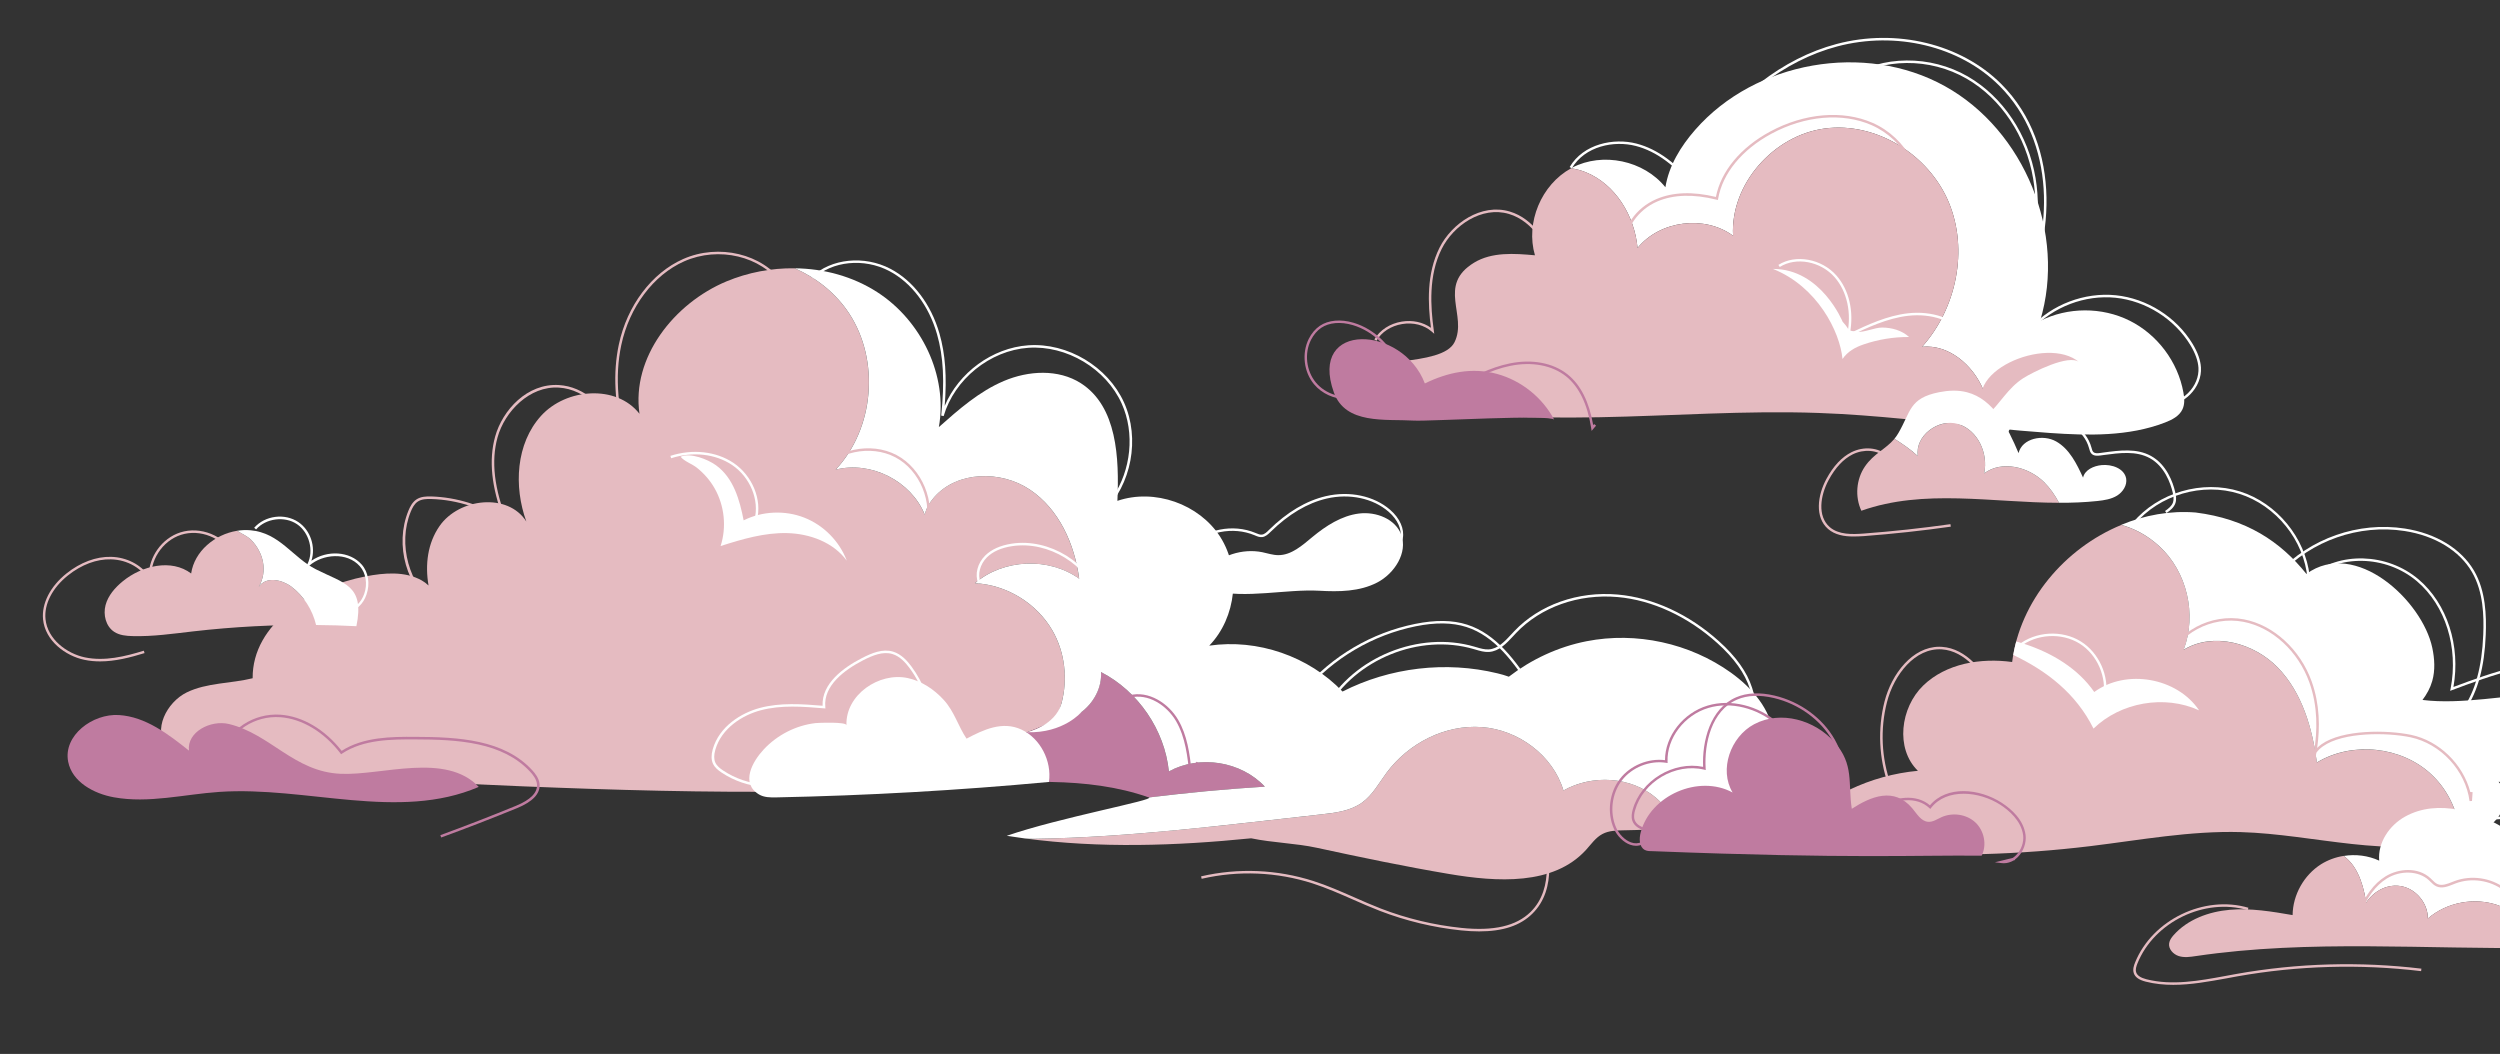 <?xml version="1.0" encoding="utf-8"?>
<!-- Generator: Adobe Illustrator 27.0.1, SVG Export Plug-In . SVG Version: 6.00 Build 0)  -->
<svg version="1.1" xmlns="http://www.w3.org/2000/svg" xmlns:xlink="http://www.w3.org/1999/xlink" x="0px" y="0px"
	 viewBox="0 0 500 210.79" style="enable-background:new 0 0 500 210.79;" xml:space="preserve">
<rect x="0" y="0" width="500" height="210.79" fill="#333333" stroke="none"/>
<style type="text/css">
	.st0{fill:#E5BBC1;}
	.st1{fill:#FFFFFF;}
	.st2{fill:#BF7BA0;}
</style>
<g id="BACKGROUND">
</g>
<g id="OBJECTS">
	<g>
		<g>
			<path class="st0" d="M210.49,126.13c3.02,5.25,3.28,11.97,0.74,17.45c-1.7,1.31-3.81,2.14-5.85,2.87
				c-4.53,1.61-9.51,3.01-14.08,1.51c-0.18,3.51-1.7,6.81-4.01,9.42c-36.73,2.13-73.56,0.39-110.31-1.37
				c-12.76-0.61-25.59-1.22-38.07-4c-2-0.44-4.12-1.02-5.47-2.56c-2.97-3.38-0.12-9.01,3.93-10.98c4.05-1.96,8.79-1.74,13.16-2.82
				c-0.09-11.02,11.76-18.29,22.58-20.37c3.77-0.73,7.9-1.07,11.25,0.81c0.49,0.28,0.94,0.62,1.35,1.01
				c-0.72-4.17-0.19-8.45,2.2-11.89c3.91-5.62,13.71-6.7,17.36-0.9c-2.55-7.03-2.08-15.6,2.94-21.14
				c5.02-5.54,15.09-6.31,19.69-0.41c-1.63-11.25,6.9-22.09,17.39-26.48c4.3-1.79,8.99-2.69,13.65-2.62h0.01
				c4.36,1.92,8.21,4.99,10.84,8.98c6.21,9.43,5.06,23.05-2.66,31.29c7.04-1.81,15.11,2.28,17.82,9.02c0.26-1.31,0.99-2.49,1.87-3.5
				c4.61-5.26,13.34-5.42,19.15-1.52c5.81,3.89,8.95,10.87,9.86,17.81c-6.09-4.36-15.15-3.97-20.85,0.9
				C201.3,116.95,207.34,120.65,210.49,126.13z"/>
		</g>
		<g>
			<g>
				<path class="st0" d="M63.22,125c-8.22-0.09-16.45,0.34-24.62,1.28c-4.01,0.46-8.02,1.05-12.06,0.94
					c-1.29-0.03-2.64-0.15-3.71-0.86c-1.67-1.1-2.23-3.41-1.72-5.33c0.51-1.93,1.9-3.51,3.44-4.77c3.83-3.14,9.74-4.55,13.68-1.56
					c0.65-4.45,4.73-7.82,9.17-8.54c1.13,0.64,2.29,1.25,2.83,1.81c2.45,2.54,3.37,6.21,1.51,9.43c1.46-2.23,4.69-1.45,6.52-0.08
					C60.76,119.19,62.49,121.97,63.22,125z"/>
			</g>
			<g>
				<path class="st1" d="M71.28,125.24c-2.69-0.14-5.37-0.22-8.06-0.24c-0.73-3.03-2.46-5.81-4.96-7.68
					c-1.83-1.37-5.06-2.15-6.52,0.08c1.86-3.22,0.94-6.89-1.51-9.43c-0.54-0.56-1.7-1.17-2.83-1.81c0.88-0.15,1.78-0.19,2.67-0.11
					c5.87,0.51,8.42,5.41,13.11,7.81C68.75,116.7,72.99,116.99,71.28,125.24z"/>
			</g>
		</g>
		<g>
			<path class="st0" d="M335.21,165.4c-3.45,0.5-7,0.6-10.48,0.66c-1.46,0.03-2.98,0.06-4.26,0.75c-1.34,0.71-2.23,2.02-3.25,3.15
				c-6.53,7.19-17.86,6.45-27.44,4.83c-8.85-1.49-17.62-3.33-26.4-5.23c-4.21-0.92-8.83-1-13.15-1.9
				c-15.12,1.52-30.26,2.02-45.25,0.03c0.65,0.05,1.27,0.08,1.88,0.07c19.08-0.27,38.47-2.79,57.43-4.89
				c2.84-0.31,5.83-0.69,8.15-2.37c2.09-1.52,3.35-3.89,4.89-5.97c4.37-5.89,11.7-9.65,19.02-9.11c7.31,0.53,14.25,5.65,16.34,12.68
				c5.75-3.25,13.52-2.81,18.53,1.48C333.03,161.13,334.38,163.17,335.21,165.4z"/>
		</g>
		<g>
			<path class="st1" d="M242.74,118.13c-1.13-0.3-2.38-0.96-2.44-2.1c-0.04-0.74,0.46-1.42,0.98-1.97
				c2.79-2.98,7.22-4.42,11.17-3.62c1.07,0.22,2.12,0.59,3.22,0.59c2.6,0.01,4.78-1.94,6.8-3.62c2.71-2.24,5.83-4.26,9.3-4.7
				c3.48-0.44,7.33,1.1,8.49,4.25c1.3,3.55-1.31,7.72-4.83,9.55c-3.53,1.83-7.66,1.86-11.57,1.64
				C257.27,117.78,249.03,119.8,242.74,118.13z"/>
		</g>
		<g>
			<path class="st2" d="M45.78,144.8c-3.65-0.87-8.42,1.59-7.99,5.32c-4.16-3.31-8.67-6.77-13.98-7.11
				c-5.3-0.34-11.19,4.1-10.18,9.32c0.78,4.04,5.1,6.4,9.15,7.13c6.95,1.26,14.03-0.6,21.08-1.08c17.42-1.19,35.85,5.9,51.89-1
				c-6.6-7-19.4-2.24-27.64-2.62C58.81,154.35,54.08,146.8,45.78,144.8z"/>
		</g>
		<g>
			<path class="st0" d="M259.73,149.45c1.64-2.75,4.17-4.95,7.12-6.19c-3.38,3.53-6.19,7.62-8.27,12.05
				c-1.93-2.22-2.55-5.33-4.43-7.59c-1.64-1.97-4.01-3.02-6.42-3.7c-1.59-0.45-3.78-0.4-5.16-1.24c1.77-1.09,5.34-0.59,7.31-0.31
				c1.93,0.27,3.64,0.93,5.21,2.1C255.62,144.96,260.06,148.9,259.73,149.45z"/>
		</g>
		<g>
			<path class="st1" d="M148.73,104.07c3.72-1.86,8.24-2.06,12.11-0.55c3.88,1.52,7.05,4.73,8.52,8.62
				c-2.67-3.67-7.39-5.41-11.93-5.52s-8.98,1.2-13.31,2.59c1.22-3.78,0.78-8.07-1.19-11.53c-0.9-1.59-2.12-2.99-3.55-4.13
				c-0.97-0.78-2.55-1.28-3.26-2.21c1.98-0.86,5.43,0.53,7.06,1.7C146.72,95.58,147.94,100.03,148.73,104.07z"/>
		</g>
		<g>
			<path class="st2" d="M252.96,157.33c-7.74,0.47-15.47,1.22-23.18,2.16c-12.45-4.38-26.43-3.12-39.76-2.27
				c-0.91,0.06-1.82,0.11-2.73,0.16c2.31-2.61,3.83-5.91,4.01-9.42c4.57,1.5,9.55,0.1,14.08-1.51c2.04-0.73,4.15-1.56,5.85-2.87
				c-0.11,0.25-0.23,0.49-0.35,0.73c5.08,0,9.63-4.84,9.31-9.9c7.44,3.83,12.72,11.56,13.58,19.87
				C239.88,150.92,248.19,152.24,252.96,157.33z"/>
		</g>
		<g>
			<path class="st1" d="M204.32,145.93c-3.83-1.8-7.64,0.02-11.01,1.8c-1.69-2.51-2.43-5.43-4.59-7.78
				c-1.92-2.09-4.38-3.74-7.18-4.34c-5.72-1.23-12.46,3.34-12.25,9.43c-0.02-0.7-5.6-0.49-6.19-0.42
				c-3.93,0.46-7.65,2.37-10.35,5.26c-2.23,2.39-4.72,6.74-0.95,9.01c1.02,0.61,2.27,0.61,3.44,0.59
				c18.21-0.37,36.41-1.4,54.55-3.09C210.39,152.18,208.05,147.68,204.32,145.93z"/>
		</g>
		<g>
			<path class="st1" d="M354.7,146.97c-0.56-5.14-4.3-9.41-8.5-12.43c-8.24-5.91-18.96-8.25-28.91-6.29
				c-5.63,1.11-10.97,3.59-15.52,7.09c-0.74-0.27-1.5-0.49-2.26-0.67c-10.32-2.51-21.54-1.19-31,3.64
				c-6.75-7.06-17-10.59-26.66-9.18c5.45-5.64,6.42-15.09,2.22-21.72c-4.21-6.62-13.17-9.77-20.59-7.24
				c0.37-8.61-0.05-18.86-7.3-23.52c-4.5-2.88-10.47-2.54-15.39-0.46c-4.92,2.08-9.02,5.68-13.02,9.23
				c1.84-10.32-3.51-21.31-12.32-26.99c-4.89-3.15-10.66-4.71-16.49-4.77c4.36,1.92,8.21,4.99,10.84,8.98
				c6.21,9.43,5.06,23.05-2.66,31.29c7.04-1.81,15.11,2.28,17.82,9.02c0.26-1.31,0.99-2.49,1.87-3.5
				c4.61-5.26,13.34-5.42,19.15-1.52c5.81,3.89,8.95,10.87,9.86,17.81c-6.09-4.36-15.15-3.97-20.85,0.9
				c6.32,0.31,12.36,4.01,15.51,9.49c2.5,4.35,3.1,9.72,1.79,14.56c-1.26,4.49-6.9,5.76-6.9,5.76c7.34,0.24,10.91-4.05,10.91-4.05
				l0,0c2.46-1.87,4.1-4.88,3.9-7.99c7.44,3.83,12.72,11.56,13.58,19.87c6.11-3.36,14.42-2.04,19.19,3.05
				c-7.74,0.47-15.47,1.22-23.18,2.16c1.38,0.48-17.98,4.05-28.44,7.67c1.21,0.19,2.42,0.37,3.63,0.53
				c0.65,0.05,1.27,0.08,1.88,0.07c19.08-0.27,38.47-2.79,57.43-4.89c2.84-0.31,5.83-0.69,8.15-2.37c2.09-1.52,3.35-3.89,4.89-5.97
				c4.37-5.89,11.7-9.65,19.02-9.11c7.31,0.53,14.25,5.65,16.34,12.68c5.75-3.25,13.52-2.81,18.53,1.48
				c1.81,1.55,3.16,3.59,3.99,5.82c3.19-0.44,6.3-1.22,9.21-2.61C350.47,159.89,355.43,153.64,354.7,146.97z"/>
		</g>
		<g>
			<path class="st1" d="M219.21,103.9l3.43-5.56l0.43,0.26l-0.49,0.79c3.63-5.39,4.43-12.74,1.76-18.67
				c-3.16-7-11-11.69-18.68-11.16c-7.66,0.54-14.78,6.29-16.93,13.66l-0.49-0.1c0.71-6.76,0.45-11.79-0.84-16.29
				c-1.64-5.71-5.13-10.32-9.58-12.64c-5.03-2.63-11.39-1.99-15.11,1.51l-0.34-0.36c3.87-3.64,10.47-4.31,15.69-1.59
				c4.57,2.38,8.15,7.1,9.83,12.95c1.18,4.11,1.51,8.64,1.05,14.48c2.78-6.64,9.51-11.61,16.7-12.12
				c7.87-0.56,15.93,4.26,19.17,11.45c3.24,7.19,1.51,16.42-4.11,21.94L219.21,103.9z"/>
		</g>
		<g>
			<path class="st1" d="M272.13,112.8l-0.05-0.5c0.19-0.02,0.37-0.05,0.55-0.07c0.79-0.17,1.52-0.62,2.02-1.25l0.39,0.31
				c-0.17,0.22-0.37,0.42-0.59,0.6c3.34-0.78,5.23-2.22,5.63-4.29c0.33-1.72-0.56-3.69-2.37-5.26c-3.08-2.68-7.82-3.69-12.37-2.63
				c-3.86,0.9-7.64,3.14-11.23,6.67c-0.44,0.43-0.98,0.96-1.68,1.04c-0.51,0.06-1-0.15-1.42-0.33l-0.12-0.05
				c-4.31-1.79-9.61-0.74-12.91,2.56l-0.35-0.35c3.43-3.44,8.97-4.54,13.45-2.67l0.12,0.05c0.41,0.17,0.8,0.34,1.18,0.29
				c0.53-0.06,0.99-0.5,1.38-0.9c3.65-3.6,7.51-5.89,11.46-6.8c4.7-1.09,9.61-0.04,12.81,2.74c1.95,1.69,2.89,3.84,2.53,5.73
				c-0.5,2.65-3.14,4.34-7.85,5.03C272.53,112.76,272.33,112.79,272.13,112.8z"/>
		</g>
		<g>
			<path class="st1" d="M261.02,138.27l-0.38-0.33c5.76-6.73,13.71-11.41,22.39-13.16c4.1-0.83,7.5-0.78,10.4,0.15
				c5.83,1.87,9.65,7.14,13.37,12.84l-0.42,0.27c-3.67-5.62-7.42-10.82-13.1-12.64c-2.82-0.9-6.14-0.95-10.15-0.14
				C274.56,127.01,266.71,131.62,261.02,138.27z"/>
		</g>
		<g>
			<path class="st1" d="M152.79,157.38c-3.01-0.19-5.93-1.18-8.45-2.85c-0.67-0.44-1.4-1.01-1.76-1.82
				c-0.34-0.77-0.35-1.7-0.03-2.86c1.3-4.58,5.71-7.27,9.41-8.26c4.12-1.1,8.41-0.78,12.56-0.44c-0.21-4.42,4.13-7.61,7.86-9.53
				c2.01-1.03,4.15-1.91,6.21-1.3c1.7,0.5,2.93,1.94,3.7,2.98c2.41,3.25,3.85,7.16,4.15,11.18l0.18-0.75l0.49,0.11l-1.15,4.94
				l0.04-2.36c0.09-4.58-1.37-9.14-4.1-12.82c-0.73-0.98-1.88-2.34-3.44-2.8c-1.89-0.56-3.92,0.28-5.84,1.26
				c-3.67,1.89-7.96,5.04-7.56,9.33l0.03,0.3l-0.3-0.02c-4.2-0.35-8.54-0.71-12.68,0.4c-3.56,0.95-7.81,3.53-9.05,7.91
				c-0.29,1.04-0.29,1.86,0,2.52c0.31,0.7,0.98,1.21,1.58,1.61c2.44,1.62,5.28,2.58,8.2,2.77L152.79,157.38z"/>
		</g>
		<g>
			<path class="st1" d="M69.51,122.44l-0.08-0.49c1.53-0.26,2.81-1.45,3.41-3.17c0.7-1.99,0.35-4.16-0.88-5.54
				c-2.56-2.88-7.43-2.44-10.08-0.12l-0.96,0.83l0.57-1.14c1.33-2.66,0.37-6.31-2.1-7.98c-2.47-1.66-6.21-1.18-8.18,1.06l-0.38-0.33
				c2.16-2.46,6.12-2.97,8.83-1.15c2.45,1.65,3.52,4.96,2.62,7.74c3.18-2.18,7.68-1.92,10.04,0.74c1.35,1.51,1.73,3.88,0.97,6.04
				C72.65,120.83,71.23,122.14,69.51,122.44z"/>
		</g>
		<g>
			<path class="st1" d="M348.57,148.65l-0.37-0.34c2.32-2.56,3.02-6.7,1.77-10.56c-1-3.1-3.13-6.09-6.51-9.13
				c-5.91-5.32-12.98-8.59-19.93-9.21c-7.79-0.69-15.38,1.99-20.3,7.18c-0.18,0.19-0.36,0.39-0.55,0.59
				c-1.4,1.51-2.84,3.07-4.87,3.21c-0.94,0.06-1.84-0.21-2.71-0.47l-0.35-0.1c-10.83-3.18-23.68,2.03-29.25,11.85l-0.44-0.25
				c5.67-10.02,18.78-15.33,29.82-12.09l0.35,0.1c0.83,0.25,1.69,0.5,2.53,0.45c1.83-0.12,3.21-1.61,4.54-3.05
				c0.18-0.2,0.37-0.4,0.55-0.59c5.02-5.3,12.76-8.04,20.71-7.33c7.05,0.63,14.24,3.94,20.22,9.33c3.45,3.1,5.62,6.16,6.65,9.35
				C351.75,141.62,351.01,145.96,348.57,148.65z"/>
		</g>
		<g>
			<path class="st1" d="M151.38,104.03l-0.48-0.13c1.02-3.89-0.87-8.47-4.5-10.91c-3.33-2.23-7.87-2.73-12.17-1.34l-0.15-0.48
				c4.44-1.43,9.15-0.91,12.6,1.4C150.48,95.13,152.46,99.95,151.38,104.03z"/>
		</g>
		<g>
			<path class="st1" d="M219.8,119.93c-2.3-7-10.09-11.8-17.38-10.7c-2.17,0.33-3.87,1.08-5.03,2.24c-1.39,1.38-1.92,3.43-1.29,4.99
				l-0.46,0.19c-0.72-1.77-0.15-4,1.4-5.54c1.25-1.23,3.03-2.03,5.31-2.38c7.51-1.14,15.56,3.82,17.93,11.04L219.8,119.93z"/>
		</g>
		<g>
			<path class="st0" d="M87.56,122.06l-0.27-0.19c-6.01-4.36-8.42-12.84-5.61-19.72c0.31-0.76,0.77-1.69,1.59-2.25
				c0.87-0.59,1.96-0.64,3.01-0.61c5.06,0.16,10.15,1.75,14.42,4.49c-2.42-6.38-2.97-11.76-1.68-16.44
				c1.46-5.3,6.42-10.73,12.78-10.33c4.94,0.31,9.29,3.98,12.98,10.92c-1.89-7.11-2.22-13.36-1.01-19.04
				c1.64-7.75,6.57-14.3,12.85-17.08c7.13-3.16,15.92-1.05,20.01,4.8l-0.41,0.29c-3.95-5.66-12.47-7.7-19.39-4.63
				c-6.14,2.72-10.95,9.13-12.57,16.73c-1.34,6.31-0.75,13.35,1.79,21.52l-0.47,0.18c-3.85-8.42-8.5-12.85-13.81-13.18
				c-5.85-0.37-10.83,4.78-12.26,9.96c-1.31,4.75-0.67,10.26,1.95,16.86l0.3,0.76l-0.68-0.46c-4.32-2.96-9.58-4.68-14.81-4.84
				c-0.96-0.03-1.96,0.01-2.72,0.52c-0.7,0.47-1.1,1.29-1.4,2.02c-2.64,6.46-0.37,14.7,5.18,18.93l2.06-5.52l0.47,0.17L87.56,122.06
				z"/>
		</g>
		<g>
			<path class="st0" d="M20.03,132.28c-1.04,0-2.09-0.09-3.13-0.31c-3.8-0.78-7.87-3.81-8.29-8.1c-0.31-3.16,1.44-6.59,4.69-9.18
				c2.77-2.21,5.93-3.4,8.91-3.32c3.09,0.07,5.94,1.54,7.54,3.82c0.01-3.83,2.64-7.54,6.32-8.71c4.01-1.28,8.72,0.61,10.74,4.31
				l-0.44,0.24c-1.9-3.49-6.36-5.28-10.15-4.07c-3.79,1.21-6.39,5.25-5.92,9.19l0.16,1.36l-0.63-1.22
				c-1.35-2.61-4.35-4.35-7.64-4.42c-2.87-0.08-5.91,1.07-8.59,3.21c-3.12,2.48-4.8,5.75-4.5,8.74c0.4,4.04,4.28,6.91,7.9,7.66
				c3.93,0.81,7.97-0.17,11.76-1.34l0.15,0.48C26.05,131.5,23.04,132.28,20.03,132.28z"/>
		</g>
		<g>
			<path class="st0" d="M295.83,186.28c-1.13,0-2.33-0.07-3.6-0.2c-5.55-0.58-11.01-1.89-16.22-3.89c-1.82-0.7-3.64-1.5-5.39-2.27
				c-2.61-1.15-5.32-2.34-8.07-3.23c-7.18-2.31-14.87-2.63-22.22-0.93l-0.11-0.49c7.44-1.72,15.21-1.39,22.48,0.94
				c2.78,0.89,5.5,2.09,8.12,3.24c1.75,0.77,3.56,1.57,5.37,2.27c5.17,1.99,10.58,3.29,16.09,3.86c6.45,0.67,10.97-0.37,13.84-3.19
				c4.81-4.73,3.39-12.68,1.35-18.52l0.47-0.17c2.09,5.97,3.53,14.12-1.47,19.04C304.07,185.12,300.57,186.28,295.83,186.28z"/>
		</g>
		<g>
			<path class="st0" d="M185.46,105.99l-0.48-0.15c1.68-5.33-0.98-11.79-5.93-14.39c-4.95-2.6-11.78-1.14-15.22,3.27l-0.39-0.31
				c3.58-4.59,10.69-6.12,15.85-3.41C184.45,93.72,187.21,100.44,185.46,105.99z"/>
		</g>
		<g>
			<path class="st2" d="M88.24,167.5l-0.17-0.47c5.06-1.85,10.16-3.83,15.15-5.88c2.89-1.19,4.29-2.62,4.18-4.25
				c-0.07-1.03-0.81-1.94-1.35-2.53c-5.5-5.96-14.43-6.48-23.11-6.49c-4.56-0.01-10.24-0.02-14.53,2.84l-0.19,0.13l-0.14-0.19
				c-3.29-4.28-7.68-6.91-12.04-7.22c-5.1-0.36-9.94,2.82-11.04,7.23l-0.49-0.12c1.15-4.64,6.23-7.98,11.56-7.61
				c4.44,0.31,8.9,2.94,12.26,7.23c4.39-2.82,10.05-2.82,14.62-2.8c8.79,0.02,17.85,0.55,23.48,6.66c0.6,0.65,1.4,1.65,1.49,2.84
				c0.13,1.87-1.38,3.47-4.49,4.75C98.41,163.67,93.31,165.65,88.24,167.5z"/>
		</g>
		<g>
			<path class="st2" d="M237.97,155.83l-0.08-0.8c-0.36-3.56-0.78-7.58-2.72-10.87c-1.8-3.04-5.54-5.6-9.22-4.61
				c-1.35,0.36-2.55,1.17-3.4,2.27l-0.4-0.3c0.91-1.19,2.21-2.06,3.67-2.45c3.92-1.05,7.89,1.64,9.78,4.84
				c1.85,3.13,2.35,6.87,2.7,10.27l1-1.83l0.44,0.24L237.97,155.83z"/>
		</g>
	</g>
	<g>
		<g>
			<g>
				<path class="st1" d="M436.5,81.85c-0.63,1.37-2.1,2.12-3.51,2.66c-7.27,2.8-15.3,2.62-23.07,2.08c-3.86-0.27-7.72-0.62-11.57-1
					c-0.2-2.65-0.68-5.24-1.71-7.68c-2.05-4.92-6.92-9.08-12.22-8.55c6.89-7.71,9.31-19.37,5.33-28.91
					c-3.99-9.54-14.55-16.12-24.8-14.75c-10.24,1.38-18.9,11.12-18.34,21.44c-5.72-4.18-14.63-3.04-19.1,2.46
					c-0.58-6.43-4.41-12.76-10.4-15.17c-0.93-0.37-1.9-0.63-2.89-0.77c0.07-0.05,0.14-0.09,0.22-0.13
					c6.1-3.18,14.33-1.45,18.64,3.92c0.7-4.32,3.08-8.2,5.96-11.49c12.02-13.75,33.95-17.59,49.92-8.74
					c15.98,8.86,24.35,29.48,19.06,46.97c5.53-2.8,12.38-2.82,17.92-0.05c5.55,2.77,9.65,8.25,10.74,14.35
					C436.89,79.61,436.98,80.81,436.5,81.85z"/>
			</g>
			<g>
				<path class="st0" d="M398.35,85.59c-11.55-1.15-23.08-2.59-34.68-3c-14.61-0.52-29.24,0.59-43.86,0.86
					c-13.5,0.24-27.02-0.23-40.48-1.43c-2.08-0.18-4.25-0.41-6.05-1.49c-1.79-1.09-3.1-3.28-2.47-5.29
					c1.23-3.97,17.58-1.69,20.1-6.81c2.64-5.33-3.54-11.36,3.91-15.9c3.56-2.16,8.03-1.85,12.17-1.47
					c-1.92-6.52,1.27-14.15,7.23-17.4c0.99,0.14,1.96,0.4,2.89,0.77c5.99,2.41,9.82,8.74,10.4,15.17c4.47-5.5,13.38-6.64,19.1-2.46
					c-0.56-10.32,8.1-20.06,18.34-21.44c10.25-1.37,20.81,5.21,24.8,14.75c3.98,9.54,1.56,21.2-5.33,28.91
					c5.3-0.53,10.17,3.63,12.22,8.55C397.67,80.35,398.15,82.94,398.35,85.59z"/>
			</g>
			<g>
				<path class="st2" d="M299.39,74.78c4.86,1.32,9.11,4.73,11.46,9.18c-0.6-1.14-25.13,0.34-28.05,0.16
					c-5.72-0.34-13.71,0.84-16.03-5.64c-5.14-14.35,13.79-13.43,18.2-1.79C289.5,74.47,294.39,73.42,299.39,74.78z"/>
			</g>
			<g>
				<path class="st1" d="M372.7,68.89c2.92-1,6.02-1.51,9.11-1.49c-1.43-1.32-3.44-1.88-5.39-1.89c-1.56,0-3.62,1.04-5.05,0.84
					c-2.25-0.32-1.14-0.18-2.84-1.99c0,0-4.28-10.58-13.95-10.58c8.86,3.52,13.41,12.53,13.92,18.02
					C369.51,70.31,371.01,69.47,372.7,68.89z"/>
			</g>
			<g>
				<path class="st0" d="M415.85,72.45c-2.02-1.73-9.43,2.06-11.17,3.17c-3.11,1.99-4.63,5.05-7.17,7.38
					C391.22,74.63,409.38,66.9,415.85,72.45z"/>
			</g>
		</g>
		<g>
			<g>
				<path class="st0" d="M411.8,100.56c-13.36-0.02-27.02-2.86-39.53,1.59c-1.31-2.81-1.03-6.3,0.72-8.86
					c1.79-2.61,4.14-3.43,5.9-5.53c1.4,0.91,3.03,1.95,4.69,3.47c-0.66-4.04,4.12-7.59,8.03-6.42c3.93,1.18,6.09,5.88,5.22,9.87
					c3.51-2.63,8.82-1.34,11.96,1.73C410.01,97.62,410.99,99.03,411.8,100.56z"/>
			</g>
			<g>
				<path class="st1" d="M423.42,99.12c-1.17,0.72-2.56,0.93-3.93,1.08c-2.55,0.27-5.11,0.37-7.69,0.35
					c-0.81-1.53-1.79-2.94-3.01-4.15c-3.14-3.07-8.45-4.36-11.96-1.73c0.88-4-1.29-8.69-5.22-9.87c-3.92-1.18-8.7,2.38-8.03,6.42
					c-1.66-1.52-3.29-2.56-4.69-3.47c0.28-0.34,0.55-0.72,0.79-1.14c2.51-4.29,2.13-6.97,8.15-8.17c1.84-0.36,3.76-0.46,5.56,0.01
					c5.35,1.39,8.17,7.08,10.32,12.17c0.71-2.96,4.89-3.83,7.54-2.32c2.65,1.51,4.09,4.46,5.36,7.22c0.35-1.55,2.12-2.35,3.71-2.5
					c2.04-0.2,4.54,0.66,4.91,2.68C425.46,97.04,424.58,98.4,423.42,99.12z"/>
			</g>
		</g>
		<g>
			<path class="st1" d="M403.14,62.6l-0.43-0.25l1.58-3l0.05,0.03c6.31-12.77,6.87-30.92-4.48-42.24
				c-7.91-7.9-20.65-10.98-32.43-7.85c-10.57,2.81-20.42,10.44-27.02,20.95l-0.42-0.27c6.66-10.62,16.62-18.33,27.32-21.17
				c11.96-3.17,24.88-0.04,32.92,7.98C412.66,29.19,411.01,49.65,403.14,62.6z"/>
		</g>
		<g>
			<path class="st1" d="M432.96,81.12c-0.14,0-0.29,0-0.43-0.01l0.04-0.5c1.78,0.13,3.64-0.61,5.06-2.02
				c1.42-1.41,2.17-3.25,2.06-5.05c-0.09-1.38-0.62-2.86-1.61-4.51c-3.17-5.23-8.91-8.86-14.99-9.48
				c-6.09-0.61-12.44,1.8-16.58,6.29l-0.37-0.34c4.25-4.61,10.76-7.08,17-6.45c6.24,0.63,12.13,4.35,15.37,9.71
				c1.04,1.72,1.59,3.27,1.68,4.74c0.12,1.94-0.68,3.92-2.2,5.43C436.57,80.34,434.76,81.12,432.96,81.12z"/>
		</g>
		<g>
			<path class="st1" d="M401.54,62.12l1.23-4.23l0.35,0.1c3.46-7.26,4.71-15.1,3.51-22.26c-1.43-8.53-6.4-16-13.3-19.99
				c-7.37-4.26-16.82-4.18-23.51,0.2l-0.27-0.42c6.84-4.49,16.5-4.57,24.03-0.22c7.03,4.07,12.09,11.67,13.54,20.34
				c1.32,7.85-0.26,16.5-4.45,24.34L401.54,62.12z"/>
		</g>
		<g>
			<path class="st1" d="M369.3,67.53l0.11-0.5c0.96-4.39,0.03-8.71-2.48-11.58c-2.81-3.2-7.73-4.12-10.98-2.05l-0.27-0.42
				c3.45-2.19,8.66-1.23,11.62,2.14c2.52,2.87,3.51,7.15,2.69,11.52c3.51-1.68,7.45-3.51,11.59-3.98c4.78-0.54,9.29,1,11.77,4.03
				l-0.39,0.32c-2.38-2.9-6.72-4.38-11.33-3.85c-4.24,0.48-8.3,2.43-11.88,4.15L369.3,67.53z"/>
		</g>
		<g>
			<path class="st1" d="M433.29,102.61l-0.28-0.41c0.68-0.47,1.34-1,1.59-1.72c0.21-0.62,0.09-1.32-0.06-1.99
				c-0.44-1.86-1.63-5.23-4.58-6.86c-2.74-1.5-6.04-1.05-9.25-0.62l-0.64,0.09c-0.64,0.08-1.29,0.1-1.74-0.33
				c-0.29-0.28-0.4-0.68-0.49-1.02l-0.03-0.11c-0.99-3.65-4.72-5.64-7.88-6.3c-1.75-0.36-4.26-0.54-6.27,0.68
				c-1.71,1.04-2.91,3.44-1.99,5.37l-0.45,0.22c-1.08-2.24,0.29-4.87,2.18-6.01c2.15-1.31,4.79-1.13,6.63-0.75
				c3.3,0.68,7.21,2.79,8.26,6.66l0.03,0.11c0.08,0.31,0.16,0.61,0.36,0.79c0.3,0.29,0.81,0.26,1.33,0.19l0.64-0.09
				c3.28-0.44,6.67-0.9,9.55,0.68c3.12,1.72,4.37,5.23,4.83,7.18c0.18,0.74,0.3,1.53,0.05,2.27
				C434.78,101.5,434.05,102.1,433.29,102.61z"/>
		</g>
		<g>
			<path class="st1" d="M339.69,38.37c-0.22,0-0.53-0.12-0.87-0.56c-3.6-4.63-7.51-7.53-11.63-8.61c-4.39-1.15-10.2,0.02-12.83,4.46
				l-0.43-0.25c2.75-4.65,8.82-5.88,13.38-4.69c4.23,1.1,8.23,4.06,11.9,8.78c0.05,0.06,0.1,0.12,0.15,0.17
				c0.03-0.21,0.19-0.3,0.31-0.31c0.23-0.01,0.45,0.21,0.51,0.44c0.06,0.21-0.03,0.41-0.22,0.5
				C339.9,38.34,339.81,38.37,339.69,38.37z M339.39,37.69c0.09,0.09,0.19,0.16,0.28,0.17c0-0.01-0.01-0.01-0.02-0.01
				c0.02,0.01,0.07,0.02,0.12-0.01c0.06-0.03,0.08-0.08,0.09-0.1L339.39,37.69z"/>
		</g>
		<g>
			<path class="st0" d="M324.68,49.49c-0.26-3.93,2.46-7.91,6.62-9.68c3.28-1.4,7.28-1.54,11.88-0.42c1-5.14,4.94-9.89,10.85-13.08
				c6.85-3.7,14.5-4.35,20.46-1.75c6.89,3.01,11.02,10.78,9.2,17.32l-0.48-0.13c1.76-6.31-2.24-13.81-8.91-16.73
				c-5.82-2.54-13.3-1.9-20.02,1.73c-5.88,3.17-9.76,7.91-10.65,12.99L343.58,40l-0.26-0.06c-4.61-1.15-8.58-1.04-11.83,0.34
				c-3.91,1.66-6.56,5.53-6.32,9.19L324.68,49.49z"/>
		</g>
		<g>
			<path class="st0" d="M275.3,68.14l-0.43-0.25c1.1-1.88,3.1-3.18,5.48-3.57c2.15-0.35,4.24,0.1,5.84,1.24
				c-0.62-4.79-0.9-10.8,1.71-16.01c2.44-4.88,8.35-8.93,14.03-7.25c4.87,1.44,7.66,6.29,9.84,10.98l0.01-0.3l0.25-0.01l0.25,0.01
				l-0.07,2.49l-0.45-0.99c-2.2-4.88-4.97-10.2-9.98-11.69c-5.42-1.61-11.09,2.29-13.44,6.99c-2.65,5.31-2.24,11.51-1.58,16.32
				l0.09,0.66l-0.5-0.44c-1.53-1.33-3.69-1.88-5.92-1.51C278.19,65.18,276.32,66.39,275.3,68.14z"/>
		</g>
		<g>
			<path class="st0" d="M370.73,107.3c-1.86,0-3.72-0.3-5.11-1.5c-2.7-2.34-2.12-6.72-0.34-10.01c1.39-2.58,3.08-4.38,5.02-5.35
				c2.43-1.21,5.36-0.96,7.12,0.61l-0.33,0.37c-1.62-1.44-4.32-1.66-6.57-0.54c-1.84,0.92-3.46,2.65-4.8,5.14
				c-1.68,3.12-2.26,7.24,0.23,9.4c1.76,1.53,4.43,1.47,6.79,1.29c5.77-0.43,11.61-1.07,17.35-1.88l0.07,0.5
				c-5.75,0.82-11.59,1.45-17.38,1.89C372.11,107.26,371.42,107.3,370.73,107.3z"/>
		</g>
		<g>
			<path class="st2" d="M318.32,86.18l-0.08-0.54c-0.75-4.81-2.44-8.3-5.03-10.37c-2.77-2.21-6.83-2.98-11.14-2.1
				c-3.89,0.79-7.45,2.71-10.89,4.55l-0.24-0.44c3.47-1.87,7.06-3.8,11.03-4.6c4.45-0.91,8.66-0.11,11.55,2.2
				c2.6,2.07,4.32,5.49,5.12,10.15l0.19-0.22l0.38,0.32L318.32,86.18z"/>
		</g>
		<g>
			<path class="st2" d="M269.33,79.83c-2.47,0-4.96-1.09-6.53-2.99c-2.06-2.47-2.48-6.21-1.04-9.08c0.55-1.1,1.32-1.99,2.21-2.6
				c1.71-1.15,4.16-1.37,6.73-0.61c4.34,1.29,7.97,4.92,9.25,9.25l-0.48,0.14c-1.24-4.18-4.74-7.68-8.91-8.92
				c-2.43-0.72-4.73-0.52-6.31,0.54c-0.83,0.56-1.53,1.39-2.05,2.41c-1.36,2.7-0.96,6.21,0.98,8.54c1.93,2.33,5.31,3.37,8.22,2.53
				l0.14,0.48C270.82,79.73,270.07,79.83,269.33,79.83z"/>
		</g>
	</g>
	<g>
		<g>
			<path class="st0" d="M492.16,167.79c-14.12,4.09-29.24-0.94-44.01-1.37c-10.09-0.29-20.1,1.59-30.11,2.81
				c-14.13,1.71-28.42,2.12-42.62,1.21c-4.95-0.32-11.54-2.9-10.44-7.71c0.53-2.31,2.78-3.77,4.92-4.79
				c4.28-2.05,8.94-3.34,13.68-3.78c-4.55-4.43-3.5-12.63,1.06-17.05c4.56-4.42,11.5-5.57,17.79-4.71
				c1.53-12.21,10.54-22.76,21.82-27.41c2.66,0.74,5.23,2.08,7.63,4.28c5.54,5.09,7.54,13.66,4.86,20.7
				c5.92-3.62,14.09-1.37,18.89,3.62c4.81,5.01,6.85,12.06,7.76,18.92c7.05-4.27,16.92-3.24,22.94,2.43
				C489.83,158.24,491.86,162.96,492.16,167.79z"/>
		</g>
		<g>
			<path class="st1" d="M439.82,142.07c-4.43-6.57-14.57-8.34-20.97-3.67c-3.27-4.72-8.47-7.82-13.93-9.6
				c-0.56-0.18-1.12-0.34-1.68-0.5c-0.24,0.88-0.43,1.78-0.59,2.69c6.68,3.18,12.56,7.69,16.05,14.73
				C424.14,140.43,432.92,138.91,439.82,142.07z"/>
		</g>
		<g>
			<path class="st1" d="M518.25,139.67c-2.77-1.19-5.9-1.09-8.92-0.97c-8,0.31-17.11,2.26-24.83,1.29c0.86-1.15,1.55-2.39,1.95-3.79
				c0.61-2.15,0.47-4.45,0.01-6.63c-1.99-9.45-15.38-21.92-25.18-14.79c-5.22-6.5-12.04-11.01-22.15-12.28
				c-5.11-0.41-10.19,0.52-14.89,2.47c2.66,0.74,5.23,2.08,7.63,4.28c5.54,5.09,7.54,13.66,4.86,20.7
				c5.92-3.62,14.09-1.37,18.89,3.62c4.81,5.01,6.85,12.06,7.76,18.92c7.05-4.27,16.92-3.24,22.94,2.43
				c3.52,3.3,5.55,8.02,5.85,12.85c0.29-0.07,0.6-0.18,0.9-0.26c2.47-0.8,4.95-1.94,6.51-4c1.56-2.08,1.88-5.26,0.13-7.16
				c6.52,0.84,13.35-0.74,18.85-4.37c1.93-1.27,3.83-2.97,4.24-5.26C523.31,143.76,521.03,140.88,518.25,139.67z"/>
		</g>
		<g>
			<g>
				<path class="st1" d="M538,185.13c-0.1,0.7-0.36,1.4-0.89,1.86c-0.55,0.46-1.3,0.59-2,0.69c-8.92,1.3-17.89,1.79-26.9,1.91
					c-1.46-3.89-4.67-7.13-8.6-8.53c-4.71-1.67-10.27-0.61-14.04,2.65c0.03-2.91-2.15-5.7-4.99-6.4c-2.89-0.7-5.78,0.81-7.34,3.22
					c-0.73-4.76-2.27-7.7-4.5-9.34c2.39-0.39,4.9-0.08,7.1,0.94c-0.32-3.59,2.02-7.06,5.18-8.81c6.59-3.66,14.93-0.95,20.78,2.94
					c5.64,3.73,10.66,10.36,18.25,9.4c2.91-0.37,5.83-0.41,8.72,0.17c2.37,0.47,4.73,1.31,6.55,2.89
					C537.15,180.31,538.36,182.74,538,185.13z"/>
			</g>
			<g>
				<path class="st0" d="M508.21,189.58c-23.02,0.32-46.23-1.73-69.01,1.63c-1.15,0.17-2.34,0.36-3.46,0
					c-1.11-0.36-2.09-1.43-1.91-2.57c0.09-0.61,0.47-1.13,0.88-1.6c2.79-3.16,7.05-4.71,11.25-5.08c4.19-0.36,8.4,0.34,12.56,1.06
					c0.05-4.06,2.27-8,5.69-10.17c1.37-0.85,2.93-1.43,4.53-1.67c2.24,1.64,3.78,4.58,4.5,9.34c1.57-2.41,4.45-3.92,7.34-3.22
					c2.84,0.7,5.01,3.49,4.99,6.4c3.77-3.26,9.33-4.31,14.04-2.65C503.54,182.46,506.75,185.69,508.21,189.58z"/>
			</g>
		</g>
		<g>
			<path class="st2" d="M350.82,144.85c-4.71,2.51-7.05,9.08-4.3,13.65c-6.77-3.66-16.46,0.56-18.39,8.01
				c-0.32,1.25-0.31,2.86,0.83,3.48c0.51,0.28,1.12,0.23,1.71,0.25c39.83,1.56,52.77,0.75,65.66,0.9c1.09-2.16,0.51-5.01-1.26-6.66
				c-1.77-1.65-4.57-2.04-6.78-1.04c-0.87,0.39-1.72,1-2.67,0.92c-1.42-0.11-2.24-1.6-3.16-2.69c-3.64-4.35-8.31-2.36-12.1,0.09
				c-0.79-5.12,0.5-8.87-3.47-13.34C363,144.04,356.18,141.99,350.82,144.85z"/>
		</g>
		<g>
			<path class="st1" d="M533.22,150.04l-0.5-0.03c0.5-8.71-8.2-15.82-16.64-17c-8.91-1.25-17.79,2.07-25.63,5l-0.42,0.16l0.09-0.44
				c1.6-8.21-1.04-16.64-6.72-21.47c-6.25-5.31-15.89-5.47-21.49-0.35l-0.37,0.34l-0.04-0.5c-0.67-7.69-6.29-14.67-13.65-16.99
				c-7.36-2.32-15.96,0.19-20.92,6.11l-0.38-0.32c5.08-6.06,13.9-8.64,21.45-6.26c7.39,2.33,13.06,9.25,13.94,16.93
				c5.83-4.95,15.49-4.69,21.78,0.66c5.72,4.87,8.43,13.27,6.97,21.51c7.8-2.91,16.59-6.11,25.46-4.87
				C524.77,133.71,533.75,140.76,533.22,150.04z"/>
		</g>
		<g>
			<path class="st1" d="M534.54,184.04c-1,0-1.98-0.1-2.91-0.2l0.05-0.5c1.8,0.19,3.83,0.4,5.65-0.19c1.6-0.51,3.33-1.95,3.36-3.89
				c0.01-0.9-0.35-1.88-1.09-2.89c-2.72-3.74-7.63-4.87-11.27-5.16c-4.43-0.35-9,0.21-13.22,1.63l-0.21,0.07l-0.09-0.2
				c-1.99-4.19-5.86-7.36-10.37-8.46c-4.51-1.11-9.41-0.1-13.11,2.69l-0.3-0.4c3.83-2.88,8.89-3.92,13.53-2.78
				c4.58,1.13,8.53,4.31,10.61,8.54c4.22-1.39,8.78-1.94,13.21-1.59c3.75,0.3,8.81,1.47,11.64,5.37c0.8,1.1,1.2,2.18,1.18,3.19
				c-0.03,2.19-1.94,3.79-3.71,4.36C536.53,183.94,535.53,184.04,534.54,184.04z"/>
		</g>
		<g>
			<path class="st1" d="M420.52,140.05l0.08-0.38c0.86-4.14-1.12-8.75-4.71-10.97c-3.59-2.22-8.61-1.93-11.92,0.69l-0.31-0.39
				c3.47-2.74,8.73-3.05,12.49-0.72c3.65,2.26,5.72,6.88,5.01,11.11l1.74-0.41l0.12,0.49L420.52,140.05z"/>
		</g>
		<g>
			<path class="st1" d="M490.9,144.47l-0.36-0.35l1.98-2.27c2.51-3.52,3.87-8.43,4.13-14.9c0.15-3.77,0.03-8.6-2.26-12.54
				c-2.48-4.27-7.39-7.27-13.48-8.21c-9.1-1.41-18.63,1.92-24.88,8.69l-0.37-0.34c6.35-6.89,16.05-10.28,25.32-8.84
				c6.24,0.97,11.28,4.05,13.84,8.45c2.35,4.06,2.48,8.98,2.33,12.81c-0.25,6.42-1.58,11.34-4.04,14.91l0.03,0.02l-0.22,0.25
				C492.31,143.01,491.63,143.77,490.9,144.47z"/>
		</g>
		<g>
			<path class="st0" d="M505.15,187.04l-0.5-0.04c0.31-3.37-1.23-6.86-3.92-8.91c-2.69-2.05-6.47-2.6-9.63-1.4
				c-0.16,0.06-0.32,0.12-0.48,0.19c-1.05,0.42-2.23,0.89-3.33,0.4c-0.48-0.21-0.84-0.57-1.19-0.92c-0.11-0.11-0.22-0.22-0.34-0.33
				c-2.04-1.88-5.65-2.02-8.39-0.33c-2.26,1.39-4.05,3.84-5.33,7.26l-0.47-0.18c1.32-3.53,3.18-6.06,5.54-7.51
				c2.55-1.57,6.46-1.95,8.99,0.38c0.12,0.11,0.24,0.23,0.35,0.34c0.33,0.33,0.65,0.65,1.04,0.82c0.89,0.4,1.93-0.01,2.94-0.41
				c0.17-0.07,0.33-0.13,0.49-0.19c3.32-1.25,7.29-0.67,10.11,1.47C503.86,179.83,505.47,183.5,505.15,187.04z"/>
		</g>
		<g>
			<path class="st0" d="M493.91,160.22c-0.8-6.12-5.77-11.48-11.8-12.76c-4.66-0.98-13.46-1.09-17.53,1.81
				c-0.54,0.38-0.97,0.8-1.3,1.27c-0.29,1.69-0.68,3.24-1.1,4.6l-0.49-0.1l0.33-2.66c0.09-0.74,0.35-1.42,0.78-2.04
				c0.7-4.13,0.79-9.05-0.93-13.86c-2.24-6.25-7.41-11-13.19-12.12c-6.39-1.23-13.13,2.4-15.04,8.08l-0.47-0.16
				c1.99-5.91,9-9.68,15.61-8.41c5.95,1.14,11.27,6.03,13.56,12.44c1.64,4.59,1.67,9.26,1.09,13.28c0.25-0.25,0.54-0.5,0.86-0.73
				c4.2-2.99,13.17-2.89,17.92-1.89c5.65,1.19,10.39,5.86,11.85,11.43l0.46,0.03l-0.12,1.77L493.91,160.22z"/>
		</g>
		<g>
			<path class="st0" d="M377.67,157.01c-1.89-5.31-2.16-11.23-0.77-16.69c1.41-5.54,5.59-10.97,10.96-10.97c0.18,0,0.35,0,0.53,0.02
				c4.95,0.33,8.33,4.96,10.73,8.96l-0.43,0.26c-2.33-3.89-5.62-8.4-10.33-8.72c-5.33-0.34-9.57,5.05-10.97,10.58
				c-1.37,5.36-1.1,11.19,0.76,16.4L377.67,157.01z"/>
		</g>
		<g>
			<path class="st0" d="M434.65,196.97c-1.85,0-3.69-0.18-5.5-0.64c-1.34-0.34-2.12-0.89-2.39-1.69c-0.25-0.72-0.01-1.49,0.26-2.15
				c3.45-8.54,13.83-13.54,22.66-10.94l-0.14,0.48c-8.6-2.54-18.7,2.34-22.05,10.65c-0.24,0.6-0.44,1.24-0.25,1.8
				c0.21,0.62,0.88,1.07,2.04,1.37c5.16,1.31,10.6,0.3,15.87-0.67c0.72-0.13,1.45-0.27,2.17-0.4c12.21-2.17,24.64-2.52,36.96-1.05
				l-0.06,0.5c-12.27-1.47-24.65-1.11-36.81,1.05c-0.72,0.13-1.44,0.26-2.16,0.4C441.75,196.31,438.18,196.97,434.65,196.97z"/>
		</g>
		<g>
			<path class="st2" d="M333.44,166.65c-1.21,0-2.42-0.11-3.6-0.32c-1.87-0.34-3-1.08-3.38-2.19c-0.26-0.77-0.09-1.59,0.08-2.22
				c1.63-5.84,8.15-9.77,14.08-8.55c-0.22-5.09,1.38-11.66,6.61-13.91c2.14-0.92,4.73-1.04,7.69-0.34c5.11,1.21,9.61,4.5,12.03,8.79
				c2.57,4.55,2.74,10.34,0.44,14.74l-0.44-0.23c2.22-4.25,2.05-9.85-0.44-14.26c-2.35-4.17-6.73-7.37-11.71-8.55
				c-2.85-0.67-5.34-0.57-7.38,0.31c-5.12,2.2-6.59,8.79-6.29,13.75l0.02,0.34l-0.33-0.08c-5.76-1.38-12.21,2.42-13.8,8.12
				c-0.16,0.56-0.31,1.29-0.09,1.93c0.32,0.93,1.33,1.55,3,1.86c3.61,0.66,7.47,0.28,10.88-1.09l0.19,0.46
				C338.62,166.16,336.02,166.65,333.44,166.65z"/>
		</g>
		<g>
			<path class="st2" d="M400.76,172.65c-0.14,0-0.28-0.01-0.42-0.03l-1.37-0.16l3.59-0.88c0.23-0.15,0.44-0.33,0.65-0.53
				c1.03-1.03,1.59-2.6,1.42-3.98c-0.36-2.97-2.99-5.09-4.52-6.09c-4.29-2.79-10.81-3.36-13.88,0.59l-0.17,0.22l-0.2-0.19
				c-2.56-2.39-6.73-1.76-9.37,0.04c-2.91,2-4.73,5.22-6.33,8.07l-0.44-0.25c1.55-2.75,3.48-6.17,6.48-8.23
				c2.73-1.87,7.03-2.53,9.79-0.17c3.34-4,9.88-3.41,14.38-0.49c1.96,1.28,4.38,3.43,4.75,6.45c0.19,1.53-0.43,3.26-1.56,4.4
				c-0.19,0.19-0.38,0.35-0.58,0.5l0.02,0.09l-0.24,0.06C402.14,172.44,401.46,172.65,400.76,172.65z"/>
		</g>
		<g>
			<path class="st2" d="M327.21,169.16c-0.38,0-0.77-0.07-1.17-0.21c-1.33-0.47-2.61-1.73-3.26-3.2c-1.42-3.19-0.94-7.2,1.19-9.96
				c2.07-2.69,5.66-4.18,9.03-3.76c0-4.8,3.63-9.46,8.55-10.92c4.59-1.37,10.1-0.01,14.05,3.45c3.54,3.1,5.93,7.74,6.74,13.08
				l-0.49,0.07c-0.79-5.22-3.12-9.76-6.57-12.78c-3.82-3.35-9.15-4.66-13.58-3.35c-4.82,1.43-8.34,6.04-8.19,10.73l0.01,0.3
				l-0.3-0.05c-3.27-0.52-6.83,0.9-8.85,3.53c-2.02,2.63-2.47,6.43-1.13,9.46c0.6,1.35,1.76,2.5,2.97,2.93
				c0.76,0.27,1.48,0.24,2.13-0.09l0.23,0.45C328.14,169.05,327.68,169.16,327.21,169.16z"/>
		</g>
	</g>
</g>
</svg>
